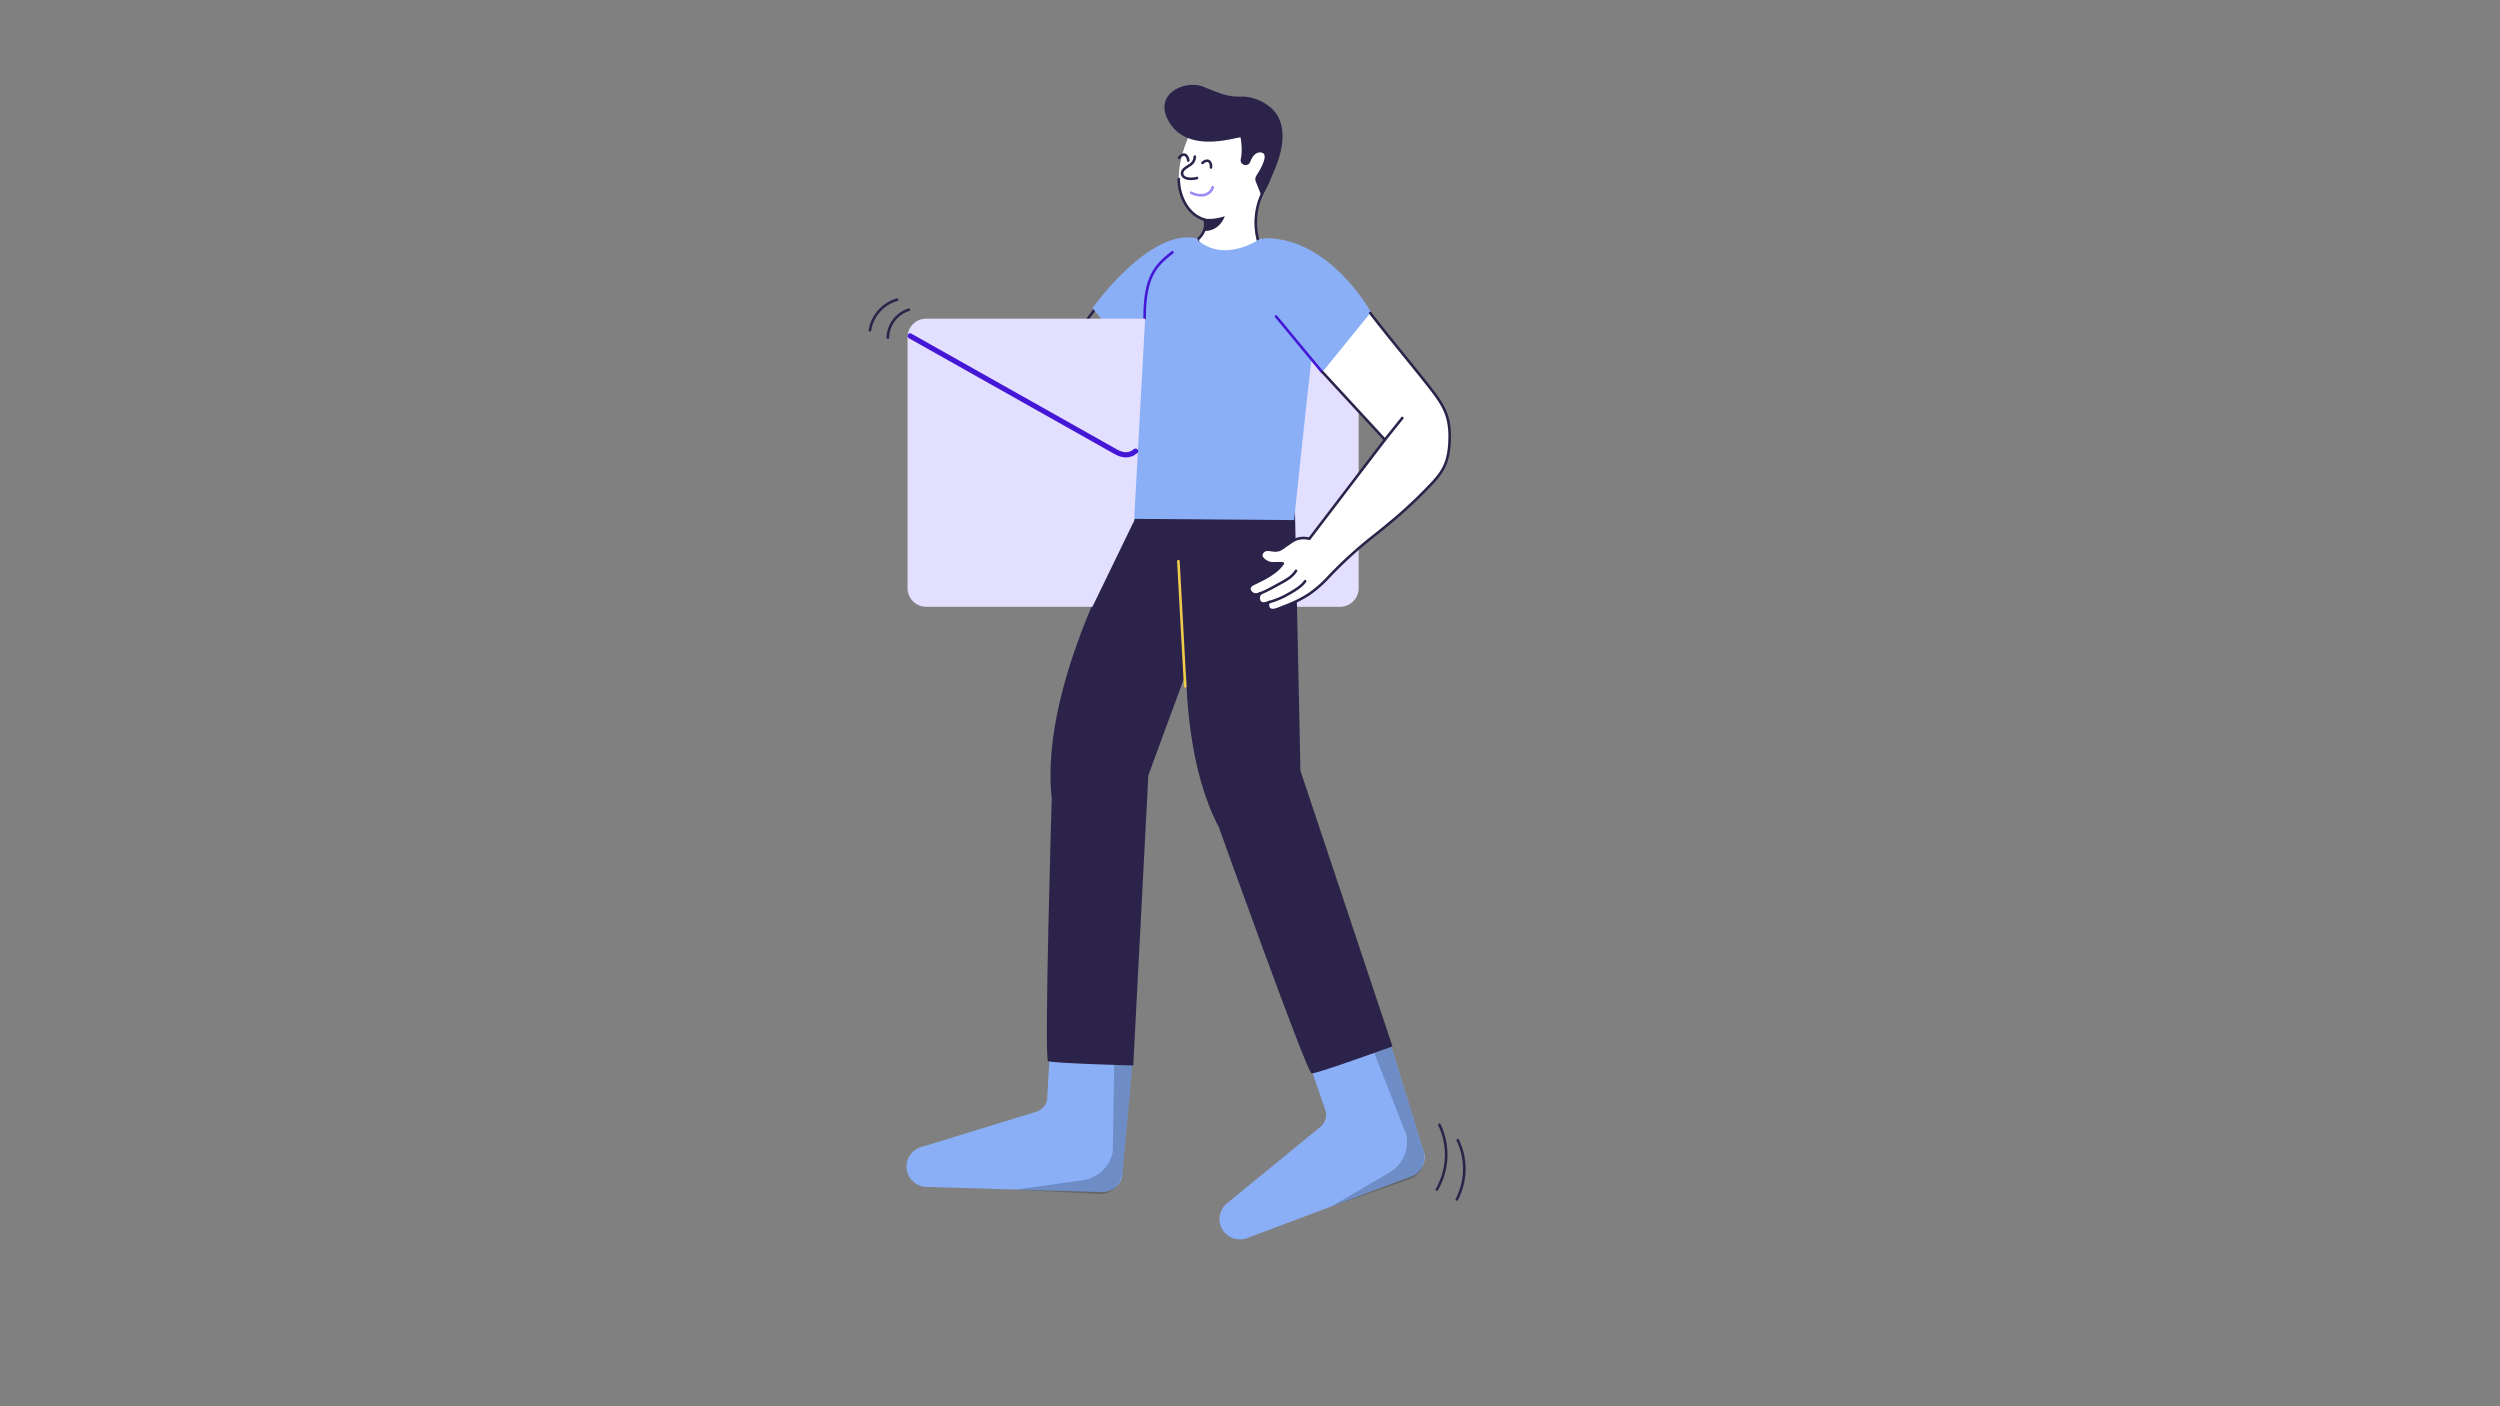 <svg id="Layer_1" data-name="Layer 1" xmlns="http://www.w3.org/2000/svg" viewBox="0 0 1920 1080">
  <rect x="0" y="0" width="1920" height="1080" fill="#808080" stroke="none"/>
  <title>Traced Tshirt</title>
  <path d="M930,244.74h99.16A14.29,14.29,0,0,1,1043.45,259v192.7A14.29,14.29,0,0,1,1029.16,466H970.45l-32-66Z" fill="#e3dfff"/>
  <line x1="843.16" y1="234.42" x2="808.29" y2="281.37" fill="#fff" stroke="#2c234a" stroke-linecap="round" stroke-linejoin="round" stroke-width="2"/>
  <g>
    <path d="M919.56,184.16c4.66-4,7.28-9.57,5.55-15.48-12.7-3.5-19.82-18-19.84-31.2s4.36-25.89,9.88-37.85c5.74-12.44,26.5-18.08,38.59-11.64,0,0,30.65,8.56,22.45,44.85a46.59,46.59,0,0,1-4.92,12.29,53,53,0,0,0-7.52,24.72c-.27,7.48.76,15.9,5.08,22.74,0,0-2.52,21.12-35.89,22.07S919.56,184.16,919.56,184.16Z" fill="#fff"/>
    <path d="M969.09,193.39c-6,13.82-21.7,22.74-36.67,20.88l-12.86-30.11c4.66-4,7.28-9.57,5.55-15.48-12.7-3.5-19.82-18-19.84-31.2" fill="none" stroke="#2c234a" stroke-linecap="round" stroke-linejoin="round" stroke-width="2"/>
    <path d="M915.15,99.63c5.74-12.44,26.5-18.08,38.59-11.64,0,0,30.65,8.56,22.45,44.85a55.39,55.39,0,0,1-5.11,12.51,52.23,52.23,0,0,0-6.32,31.26,62,62,0,0,0,4.07,16s-3.24,20.21-35.75,22.33" fill="none" stroke="#2c234a" stroke-linecap="round" stroke-linejoin="round" stroke-width="2"/>
    <path d="M925.29,167.84s5.85,1.32,15.33-1.8c0,0-3.48,11.5-15.73,11.36A15.83,15.83,0,0,0,925.29,167.84Z" fill="#2c234a"/>
    <path d="M917.6,120.28a7.37,7.37,0,0,1-2.08,5.1c-1.23,1.42-4.61,3-5.94,4.35a4.91,4.91,0,0,0-1.8,3.59,4.33,4.33,0,0,0,2.59,3.25c2.15,1.12,6.61.88,8.92.14" fill="none" stroke="#2c234a" stroke-linecap="round" stroke-linejoin="round" stroke-width="2"/>
    <path d="M923.49,125.18c1.48-1.58,3.4-2.18,4.76-1.46s2.07,2.69,1.77,4.9" fill="none" stroke="#2c234a" stroke-linecap="round" stroke-linejoin="round" stroke-width="2"/>
    <path d="M905.49,121.21c1.15-1.85,2.92-2.8,4.38-2.37s2.56,2.24,2.7,4.46" fill="none" stroke="#2c234a" stroke-linecap="round" stroke-linejoin="round" stroke-width="2"/>
    <path d="M952.75,105.69c-.3-1.69-37.44,13-53.49-9.94s10.7-35.15,25.22-29c3.79,1.59,8.13,3.27,12,4.7a43.26,43.26,0,0,0,16.47,2.74c5.16-.16,13,1,21.23,7.07,14.52,10.7,13,30.57,3.82,51.2-10.55,23.75-9.29,17.68-9.29,17.68l-4.27-10.69a4.94,4.94,0,0,1,.43-4.48c3.13-4.84,10-16.58,4-17.79-4.64-.93-7.31,3.51-8.69,7.13a3.8,3.8,0,0,1-5.41,2h0a3.8,3.8,0,0,1-1.85-4.18C953.53,119.16,954.17,113.75,952.75,105.69Z" fill="#2c234a"/>
    <path d="M914.81,148a15.92,15.92,0,0,0,9.52,1.86c3.25-.55,6.33-2.9,7-6.12" fill="none" stroke="#9d8af6" stroke-linecap="round" stroke-linejoin="round" stroke-width="2"/>
  </g>
  <path d="M914.28,233.54l-45.77,39L839,236.63s44.3-62.66,80.89-53.4" fill="#8aaff6"/>
  <g>
    <path d="M806.17,809.57l-2,35.38a12.57,12.57,0,0,1-9.37,9.2l-86.45,26.52a15.64,15.64,0,0,0-11.77,11.86h0a15.65,15.65,0,0,0,14.82,19l134.78,4a15.65,15.65,0,0,0,15.71-12.1L870,813.76Z" fill="#8aaff6"/>
    <g opacity="0.2">
      <path d="M855.78,812.22l-1.16,72.34a27.22,27.22,0,0,1-22.91,21.8L780.4,913.6,843.77,917c9.61.51,16.26-6.15,18.27-15.56L870,813.76Z"/>
    </g>
  </g>
  <g>
    <path d="M1006.83,820.58l11.56,33.5a12.55,12.55,0,0,1-5.19,12.06l-70,57.29a15.66,15.66,0,0,0-6.4,15.44h0a15.66,15.66,0,0,0,20.93,12L1084,903.49a15.66,15.66,0,0,0,10-17.15l-26.51-86.06Z" fill="#8aaff6"/>
    <g opacity="0.2">
      <path d="M1053.75,804.23l26.33,67.39a27.21,27.21,0,0,1-12.94,28.85l-44.74,26.15,59.92-20.89c9.1-3.17,12.72-11.85,11-21.33l-25.88-84.12Z"/>
    </g>
  </g>
  <path d="M875.34,392.48s-78,126.59-67.61,220.48c0,0-6,200.35-2.8,202s65.41,3.34,65.41,3.34L881.93,595.4l73.23-198.71Z" fill="#2c234a"/>
  <path d="M918.45,405.43S892.09,551.78,936.1,635.37c0,0,67.62,188.69,71.22,189.06s62.11-20.81,62.11-20.81L998.74,591.91l-4.46-211.74Z" fill="#2c234a"/>
  <path d="M968.56,182.93s-28.67,20.76-50.41,0c0,0-30.65,6.92-36.58,38.55s-11.87,177-11.87,177l124.17.95s11.61-111.21,14.24-130.45C1014,225.44,998.22,193.8,968.56,182.93Z" fill="#8aaff6"/>
  <path d="M970.68,182.92c51.32-.92,83,58.11,83,58.11l-38.76,45.75-35.23-47" fill="#8aaff6"/>
  <path d="M879.07,244.53c-.07-32.53,8.73-40.86,21.38-50.8" fill="none" stroke="#4417d7" stroke-linecap="round" stroke-linejoin="round" stroke-width="2"/>
  <line x1="905" y1="431" x2="910.24" y2="527.12" fill="none" stroke="#efcc4a" stroke-linecap="round" stroke-linejoin="round" stroke-width="2"/>
  <line x1="980" y1="243" x2="1015.13" y2="285.44" fill="none" stroke="#4417d7" stroke-linecap="round" stroke-linejoin="round" stroke-width="2"/>
  <path d="M879.45,244.74H711.28A14.29,14.29,0,0,0,697,259v192.7A14.29,14.29,0,0,0,711.28,466H839l32-66Z" fill="#e3dfff"/>
  <path d="M1015.63,285.74l48,52-58,76c-9-2-13,2-16.79,4.47s-5.35,4.72-10,4.52c-1.91-.07-3.81-.64-5.71-.54a4.73,4.73,0,0,0-4.46,4c-.4,3,4.73,6,7.22,6.32,2.77.4,6.55-.2,9.32.2-4.9,7.38-14.69,11.93-22.73,15.82a6.28,6.28,0,0,0-2.21,1.67c-2.22,2.77,1.12,6.07,3.42,6.33a10.44,10.44,0,0,0,4.61-.88c-1.93,1.33-2.18,5-.61,6.73s5.69,1.68,7.2-.11c-2,.85-1.3,5,.69,5.89s4.27.08,6.29-.7c8.3-3.21,16.68-6.47,24-11.53A88.25,88.25,0,0,0,1019,444.59a317.52,317.52,0,0,1,35.61-32.68c5.57-4.37,11.23-9.05,17.9-14.64a358.67,358.67,0,0,0,28.39-27.3c7.13-8,12.13-15,12.44-33.27s-5.16-26.31-17.31-41.7c-11.27-14.29-32.67-40.08-43.65-54.6" fill="#fff" stroke="#2c234a" stroke-linecap="round" stroke-linejoin="round" stroke-width="2"/>
  <path d="M967.07,456c5.16-1.71,11.35-5.44,16.15-8s9.22-5.05,12.14-9.65" fill="none" stroke="#2c234a" stroke-linecap="round" stroke-linejoin="round" stroke-width="2"/>
  <path d="M970.07,464c5.16-1.71,11.35-3.44,16.15-6s13.22-7.05,16.14-11.65" fill="none" stroke="#2c234a" stroke-linecap="round" stroke-linejoin="round" stroke-width="2"/>
  <path d="M699,258l157.88,88.93c5.51,3.06,10.33,3.48,15.25-.47l-3,2" fill="none" stroke="#4417d7" stroke-linecap="round" stroke-linejoin="round" stroke-width="4"/>
  <line x1="1063.21" y1="338.2" x2="1077" y2="321" fill="#fff" stroke="#2c234a" stroke-linecap="round" stroke-linejoin="round" stroke-width="2"/>
  <path d="M681.86,259.38A23,23,0,0,1,698,237.89" fill="none" stroke="#2c234a" stroke-linecap="round" stroke-linejoin="round" stroke-width="2"/>
  <path d="M668.1,253.66a29.4,29.4,0,0,1,20.82-23.5" fill="none" stroke="#2c234a" stroke-linecap="round" stroke-linejoin="round" stroke-width="2"/>
  <path d="M1105.48,863.88a53.24,53.24,0,0,1-2,49.66" fill="none" stroke="#2c234a" stroke-linecap="round" stroke-linejoin="round" stroke-width="2"/>
  <path d="M1119.55,875.62a50.63,50.63,0,0,1-.75,45.53" fill="none" stroke="#2c234a" stroke-linecap="round" stroke-linejoin="round" stroke-width="2"/>
</svg>
